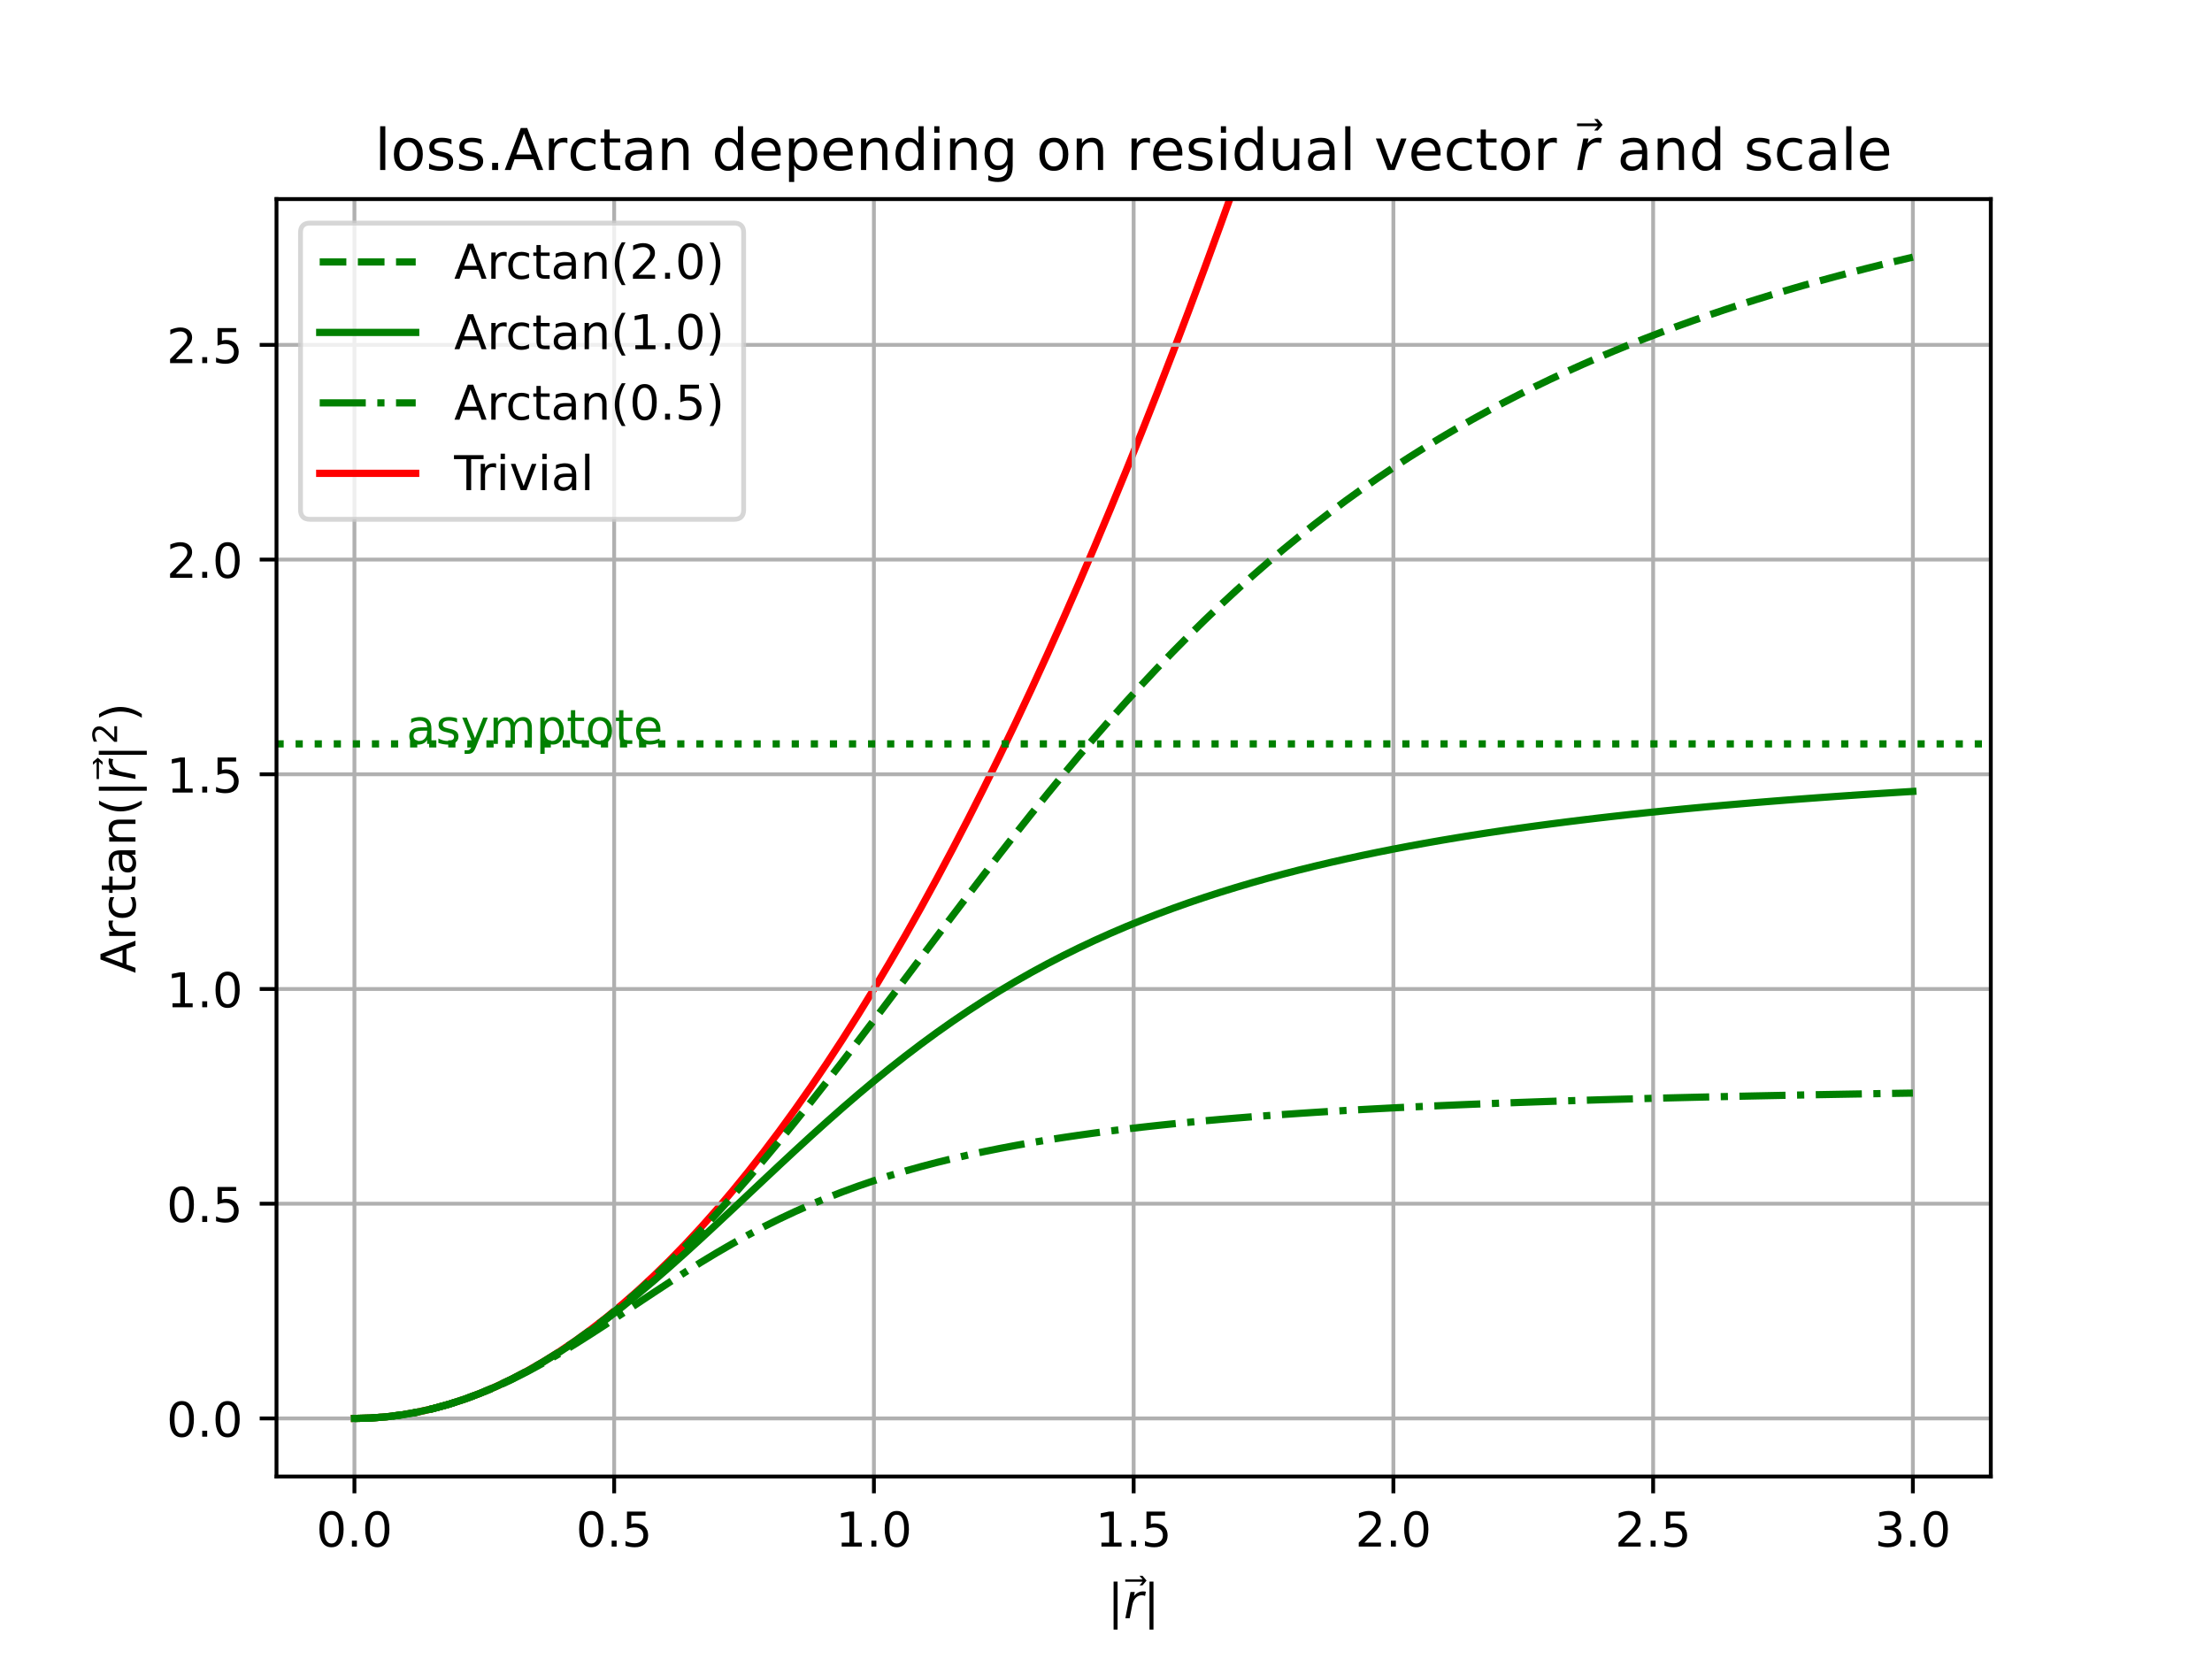 <?xml version="1.0" encoding="utf-8" standalone="no"?>
<!DOCTYPE svg PUBLIC "-//W3C//DTD SVG 1.1//EN"
  "http://www.w3.org/Graphics/SVG/1.1/DTD/svg11.dtd">
<!-- Created with matplotlib (https://matplotlib.org/) -->
<svg height="345.6pt" version="1.1" viewBox="0 0 460.8 345.6" width="460.8pt" xmlns="http://www.w3.org/2000/svg" xmlns:xlink="http://www.w3.org/1999/xlink">
 <defs>
  <style type="text/css">
*{stroke-linecap:butt;stroke-linejoin:round;}
  </style>
 </defs>
 <g id="figure_1">
  <g id="patch_1">
   <path d="M 0 345.6 
L 460.8 345.6 
L 460.8 0 
L 0 0 
z
" style="fill:#ffffff;"/>
  </g>
  <g id="axes_1">
   <g id="patch_2">
    <path d="M 57.6 307.584 
L 414.72 307.584 
L 414.72 41.472 
L 57.6 41.472 
z
" style="fill:#ffffff;"/>
   </g>
   <g id="line2d_1">
    <path clip-path="url(#p0b1597079b)" d="M 73.833 295.488 
L 77.112 295.406 
L 80.391 295.159 
L 83.671 294.749 
L 86.95 294.174 
L 90.229 293.434 
L 93.509 292.531 
L 96.788 291.463 
L 100.067 290.231 
L 103.347 288.834 
L 106.626 287.273 
L 109.905 285.548 
L 113.185 283.659 
L 116.464 281.605 
L 119.743 279.387 
L 123.023 277.005 
L 126.302 274.458 
L 129.581 271.747 
L 132.861 268.872 
L 136.14 265.833 
L 139.42 262.629 
L 142.699 259.261 
L 145.978 255.728 
L 149.258 252.032 
L 152.537 248.171 
L 155.816 244.146 
L 159.096 239.956 
L 162.375 235.602 
L 165.654 231.084 
L 168.934 226.402 
L 172.213 221.555 
L 175.492 216.544 
L 178.772 211.369 
L 182.051 206.029 
L 185.33 200.525 
L 188.61 194.857 
L 191.889 189.024 
L 195.168 183.028 
L 198.448 176.866 
L 201.727 170.541 
L 205.006 164.051 
L 208.286 157.397 
L 211.565 150.579 
L 214.844 143.597 
L 218.124 136.45 
L 221.403 129.139 
L 224.682 121.663 
L 227.962 114.023 
L 231.241 106.219 
L 234.52 98.251 
L 237.8 90.118 
L 241.079 81.821 
L 244.358 73.36 
L 247.638 64.735 
L 250.917 55.945 
L 254.196 46.991 
L 257.476 37.872 
L 260.755 28.59 
L 264.034 19.143 
L 267.314 9.531 
L 270.593 -0.244 
L 270.842 -1 
" style="fill:none;stroke:#ff0000;stroke-linecap:square;stroke-width:1.5;"/>
   </g>
   <g id="matplotlib.axis_1">
    <g id="xtick_1">
     <g id="line2d_2">
      <path clip-path="url(#p0b1597079b)" d="M 73.833 307.584 
L 73.833 41.472 
" style="fill:none;stroke:#b0b0b0;stroke-linecap:square;stroke-width:0.8;"/>
     </g>
     <g id="line2d_3">
      <defs>
       <path d="M 0 0 
L 0 3.5 
" id="mf7f25901aa" style="stroke:#000000;stroke-width:0.8;"/>
      </defs>
      <g>
       <use style="stroke:#000000;stroke-width:0.8;" x="73.833" xlink:href="#mf7f25901aa" y="307.584"/>
      </g>
     </g>
     <g id="text_1">
      <!-- 0.0 -->
      <defs>
       <path d="M 31.781 66.406 
Q 24.172 66.406 20.328 58.906 
Q 16.5 51.422 16.5 36.375 
Q 16.5 21.391 20.328 13.891 
Q 24.172 6.391 31.781 6.391 
Q 39.453 6.391 43.281 13.891 
Q 47.125 21.391 47.125 36.375 
Q 47.125 51.422 43.281 58.906 
Q 39.453 66.406 31.781 66.406 
z
M 31.781 74.219 
Q 44.047 74.219 50.516 64.516 
Q 56.984 54.828 56.984 36.375 
Q 56.984 17.969 50.516 8.266 
Q 44.047 -1.422 31.781 -1.422 
Q 19.531 -1.422 13.062 8.266 
Q 6.594 17.969 6.594 36.375 
Q 6.594 54.828 13.062 64.516 
Q 19.531 74.219 31.781 74.219 
z
" id="DejaVuSans-48"/>
       <path d="M 10.688 12.406 
L 21 12.406 
L 21 0 
L 10.688 0 
z
" id="DejaVuSans-46"/>
      </defs>
      <g transform="translate(65.881 322.182)scale(0.1 -0.1)">
       <use xlink:href="#DejaVuSans-48"/>
       <use x="63.623" xlink:href="#DejaVuSans-46"/>
       <use x="95.41" xlink:href="#DejaVuSans-48"/>
      </g>
     </g>
    </g>
    <g id="xtick_2">
     <g id="line2d_4">
      <path clip-path="url(#p0b1597079b)" d="M 127.942 307.584 
L 127.942 41.472 
" style="fill:none;stroke:#b0b0b0;stroke-linecap:square;stroke-width:0.8;"/>
     </g>
     <g id="line2d_5">
      <g>
       <use style="stroke:#000000;stroke-width:0.8;" x="127.942" xlink:href="#mf7f25901aa" y="307.584"/>
      </g>
     </g>
     <g id="text_2">
      <!-- 0.5 -->
      <defs>
       <path d="M 10.797 72.906 
L 49.516 72.906 
L 49.516 64.594 
L 19.828 64.594 
L 19.828 46.734 
Q 21.969 47.469 24.109 47.828 
Q 26.266 48.188 28.422 48.188 
Q 40.625 48.188 47.75 41.5 
Q 54.891 34.812 54.891 23.391 
Q 54.891 11.625 47.562 5.094 
Q 40.234 -1.422 26.906 -1.422 
Q 22.312 -1.422 17.547 -0.641 
Q 12.797 0.141 7.719 1.703 
L 7.719 11.625 
Q 12.109 9.234 16.797 8.062 
Q 21.484 6.891 26.703 6.891 
Q 35.156 6.891 40.078 11.328 
Q 45.016 15.766 45.016 23.391 
Q 45.016 31 40.078 35.438 
Q 35.156 39.891 26.703 39.891 
Q 22.75 39.891 18.812 39.016 
Q 14.891 38.141 10.797 36.281 
z
" id="DejaVuSans-53"/>
      </defs>
      <g transform="translate(119.99 322.182)scale(0.1 -0.1)">
       <use xlink:href="#DejaVuSans-48"/>
       <use x="63.623" xlink:href="#DejaVuSans-46"/>
       <use x="95.41" xlink:href="#DejaVuSans-53"/>
      </g>
     </g>
    </g>
    <g id="xtick_3">
     <g id="line2d_6">
      <path clip-path="url(#p0b1597079b)" d="M 182.051 307.584 
L 182.051 41.472 
" style="fill:none;stroke:#b0b0b0;stroke-linecap:square;stroke-width:0.8;"/>
     </g>
     <g id="line2d_7">
      <g>
       <use style="stroke:#000000;stroke-width:0.8;" x="182.051" xlink:href="#mf7f25901aa" y="307.584"/>
      </g>
     </g>
     <g id="text_3">
      <!-- 1.0 -->
      <defs>
       <path d="M 12.406 8.297 
L 28.516 8.297 
L 28.516 63.922 
L 10.984 60.406 
L 10.984 69.391 
L 28.422 72.906 
L 38.281 72.906 
L 38.281 8.297 
L 54.391 8.297 
L 54.391 0 
L 12.406 0 
z
" id="DejaVuSans-49"/>
      </defs>
      <g transform="translate(174.099 322.182)scale(0.1 -0.1)">
       <use xlink:href="#DejaVuSans-49"/>
       <use x="63.623" xlink:href="#DejaVuSans-46"/>
       <use x="95.41" xlink:href="#DejaVuSans-48"/>
      </g>
     </g>
    </g>
    <g id="xtick_4">
     <g id="line2d_8">
      <path clip-path="url(#p0b1597079b)" d="M 236.16 307.584 
L 236.16 41.472 
" style="fill:none;stroke:#b0b0b0;stroke-linecap:square;stroke-width:0.8;"/>
     </g>
     <g id="line2d_9">
      <g>
       <use style="stroke:#000000;stroke-width:0.8;" x="236.16" xlink:href="#mf7f25901aa" y="307.584"/>
      </g>
     </g>
     <g id="text_4">
      <!-- 1.5 -->
      <g transform="translate(228.208 322.182)scale(0.1 -0.1)">
       <use xlink:href="#DejaVuSans-49"/>
       <use x="63.623" xlink:href="#DejaVuSans-46"/>
       <use x="95.41" xlink:href="#DejaVuSans-53"/>
      </g>
     </g>
    </g>
    <g id="xtick_5">
     <g id="line2d_10">
      <path clip-path="url(#p0b1597079b)" d="M 290.269 307.584 
L 290.269 41.472 
" style="fill:none;stroke:#b0b0b0;stroke-linecap:square;stroke-width:0.8;"/>
     </g>
     <g id="line2d_11">
      <g>
       <use style="stroke:#000000;stroke-width:0.8;" x="290.269" xlink:href="#mf7f25901aa" y="307.584"/>
      </g>
     </g>
     <g id="text_5">
      <!-- 2.0 -->
      <defs>
       <path d="M 19.188 8.297 
L 53.609 8.297 
L 53.609 0 
L 7.328 0 
L 7.328 8.297 
Q 12.938 14.109 22.625 23.891 
Q 32.328 33.688 34.812 36.531 
Q 39.547 41.844 41.422 45.531 
Q 43.312 49.219 43.312 52.781 
Q 43.312 58.594 39.234 62.25 
Q 35.156 65.922 28.609 65.922 
Q 23.969 65.922 18.812 64.312 
Q 13.672 62.703 7.812 59.422 
L 7.812 69.391 
Q 13.766 71.781 18.938 73 
Q 24.125 74.219 28.422 74.219 
Q 39.75 74.219 46.484 68.547 
Q 53.219 62.891 53.219 53.422 
Q 53.219 48.922 51.531 44.891 
Q 49.859 40.875 45.406 35.406 
Q 44.188 33.984 37.641 27.219 
Q 31.109 20.453 19.188 8.297 
z
" id="DejaVuSans-50"/>
      </defs>
      <g transform="translate(282.318 322.182)scale(0.1 -0.1)">
       <use xlink:href="#DejaVuSans-50"/>
       <use x="63.623" xlink:href="#DejaVuSans-46"/>
       <use x="95.41" xlink:href="#DejaVuSans-48"/>
      </g>
     </g>
    </g>
    <g id="xtick_6">
     <g id="line2d_12">
      <path clip-path="url(#p0b1597079b)" d="M 344.378 307.584 
L 344.378 41.472 
" style="fill:none;stroke:#b0b0b0;stroke-linecap:square;stroke-width:0.8;"/>
     </g>
     <g id="line2d_13">
      <g>
       <use style="stroke:#000000;stroke-width:0.8;" x="344.378" xlink:href="#mf7f25901aa" y="307.584"/>
      </g>
     </g>
     <g id="text_6">
      <!-- 2.5 -->
      <g transform="translate(336.427 322.182)scale(0.1 -0.1)">
       <use xlink:href="#DejaVuSans-50"/>
       <use x="63.623" xlink:href="#DejaVuSans-46"/>
       <use x="95.41" xlink:href="#DejaVuSans-53"/>
      </g>
     </g>
    </g>
    <g id="xtick_7">
     <g id="line2d_14">
      <path clip-path="url(#p0b1597079b)" d="M 398.487 307.584 
L 398.487 41.472 
" style="fill:none;stroke:#b0b0b0;stroke-linecap:square;stroke-width:0.8;"/>
     </g>
     <g id="line2d_15">
      <g>
       <use style="stroke:#000000;stroke-width:0.8;" x="398.487" xlink:href="#mf7f25901aa" y="307.584"/>
      </g>
     </g>
     <g id="text_7">
      <!-- 3.0 -->
      <defs>
       <path d="M 40.578 39.312 
Q 47.656 37.797 51.625 33 
Q 55.609 28.219 55.609 21.188 
Q 55.609 10.406 48.188 4.484 
Q 40.766 -1.422 27.094 -1.422 
Q 22.516 -1.422 17.656 -0.516 
Q 12.797 0.391 7.625 2.203 
L 7.625 11.719 
Q 11.719 9.328 16.594 8.109 
Q 21.484 6.891 26.812 6.891 
Q 36.078 6.891 40.938 10.547 
Q 45.797 14.203 45.797 21.188 
Q 45.797 27.641 41.281 31.266 
Q 36.766 34.906 28.719 34.906 
L 20.219 34.906 
L 20.219 43.016 
L 29.109 43.016 
Q 36.375 43.016 40.234 45.922 
Q 44.094 48.828 44.094 54.297 
Q 44.094 59.906 40.109 62.906 
Q 36.141 65.922 28.719 65.922 
Q 24.656 65.922 20.016 65.031 
Q 15.375 64.156 9.812 62.312 
L 9.812 71.094 
Q 15.438 72.656 20.344 73.438 
Q 25.25 74.219 29.594 74.219 
Q 40.828 74.219 47.359 69.109 
Q 53.906 64.016 53.906 55.328 
Q 53.906 49.266 50.438 45.094 
Q 46.969 40.922 40.578 39.312 
z
" id="DejaVuSans-51"/>
      </defs>
      <g transform="translate(390.536 322.182)scale(0.1 -0.1)">
       <use xlink:href="#DejaVuSans-51"/>
       <use x="63.623" xlink:href="#DejaVuSans-46"/>
       <use x="95.41" xlink:href="#DejaVuSans-48"/>
      </g>
     </g>
    </g>
    <g id="text_8">
     <!-- $\|\vec{r}\|$ -->
     <defs>
      <path d="M 21 76.422 
L 21 -23.578 
L 12.703 -23.578 
L 12.703 76.422 
z
" id="DejaVuSans-124"/>
      <path d="M -47.016 63.531 
L -47.016 68.406 
L -10.844 68.406 
L -17.281 75.984 
L -11.141 75.984 
L -2.594 65.969 
L -11.141 55.953 
L -17.281 55.953 
L -10.844 63.531 
z
" id="DejaVuSans-8407"/>
      <path d="M 44.578 46.391 
Q 43.219 47.125 41.453 47.516 
Q 39.703 47.906 37.703 47.906 
Q 30.516 47.906 25.141 42.453 
Q 19.781 37.016 18.016 27.875 
L 12.5 0 
L 3.516 0 
L 14.203 54.688 
L 23.188 54.688 
L 21.484 46.188 
Q 25.047 50.922 30 53.453 
Q 34.969 56 40.578 56 
Q 42.047 56 43.453 55.828 
Q 44.875 55.672 46.297 55.281 
z
" id="DejaVuSans-Oblique-114"/>
     </defs>
     <g transform="translate(230.71 337.162)scale(0.1 -0.1)">
      <use transform="translate(0 0.469)" xlink:href="#DejaVuSans-124"/>
      <use transform="translate(83.985 13.016)" xlink:href="#DejaVuSans-8407"/>
      <use transform="translate(33.691 0.469)" xlink:href="#DejaVuSans-Oblique-114"/>
      <use transform="translate(74.805 0.469)" xlink:href="#DejaVuSans-124"/>
     </g>
    </g>
   </g>
   <g id="matplotlib.axis_2">
    <g id="ytick_1">
     <g id="line2d_16">
      <path clip-path="url(#p0b1597079b)" d="M 57.6 295.488 
L 414.72 295.488 
" style="fill:none;stroke:#b0b0b0;stroke-linecap:square;stroke-width:0.8;"/>
     </g>
     <g id="line2d_17">
      <defs>
       <path d="M 0 0 
L -3.5 0 
" id="m36fa9b72e0" style="stroke:#000000;stroke-width:0.8;"/>
      </defs>
      <g>
       <use style="stroke:#000000;stroke-width:0.8;" x="57.6" xlink:href="#m36fa9b72e0" y="295.488"/>
      </g>
     </g>
     <g id="text_9">
      <!-- 0.0 -->
      <g transform="translate(34.697 299.287)scale(0.1 -0.1)">
       <use xlink:href="#DejaVuSans-48"/>
       <use x="63.623" xlink:href="#DejaVuSans-46"/>
       <use x="95.41" xlink:href="#DejaVuSans-48"/>
      </g>
     </g>
    </g>
    <g id="ytick_2">
     <g id="line2d_18">
      <path clip-path="url(#p0b1597079b)" d="M 57.6 250.758 
L 414.72 250.758 
" style="fill:none;stroke:#b0b0b0;stroke-linecap:square;stroke-width:0.8;"/>
     </g>
     <g id="line2d_19">
      <g>
       <use style="stroke:#000000;stroke-width:0.8;" x="57.6" xlink:href="#m36fa9b72e0" y="250.758"/>
      </g>
     </g>
     <g id="text_10">
      <!-- 0.5 -->
      <g transform="translate(34.697 254.558)scale(0.1 -0.1)">
       <use xlink:href="#DejaVuSans-48"/>
       <use x="63.623" xlink:href="#DejaVuSans-46"/>
       <use x="95.41" xlink:href="#DejaVuSans-53"/>
      </g>
     </g>
    </g>
    <g id="ytick_3">
     <g id="line2d_20">
      <path clip-path="url(#p0b1597079b)" d="M 57.6 206.029 
L 414.72 206.029 
" style="fill:none;stroke:#b0b0b0;stroke-linecap:square;stroke-width:0.8;"/>
     </g>
     <g id="line2d_21">
      <g>
       <use style="stroke:#000000;stroke-width:0.8;" x="57.6" xlink:href="#m36fa9b72e0" y="206.029"/>
      </g>
     </g>
     <g id="text_11">
      <!-- 1.0 -->
      <g transform="translate(34.697 209.828)scale(0.1 -0.1)">
       <use xlink:href="#DejaVuSans-49"/>
       <use x="63.623" xlink:href="#DejaVuSans-46"/>
       <use x="95.41" xlink:href="#DejaVuSans-48"/>
      </g>
     </g>
    </g>
    <g id="ytick_4">
     <g id="line2d_22">
      <path clip-path="url(#p0b1597079b)" d="M 57.6 161.299 
L 414.72 161.299 
" style="fill:none;stroke:#b0b0b0;stroke-linecap:square;stroke-width:0.8;"/>
     </g>
     <g id="line2d_23">
      <g>
       <use style="stroke:#000000;stroke-width:0.8;" x="57.6" xlink:href="#m36fa9b72e0" y="161.299"/>
      </g>
     </g>
     <g id="text_12">
      <!-- 1.5 -->
      <g transform="translate(34.697 165.099)scale(0.1 -0.1)">
       <use xlink:href="#DejaVuSans-49"/>
       <use x="63.623" xlink:href="#DejaVuSans-46"/>
       <use x="95.41" xlink:href="#DejaVuSans-53"/>
      </g>
     </g>
    </g>
    <g id="ytick_5">
     <g id="line2d_24">
      <path clip-path="url(#p0b1597079b)" d="M 57.6 116.57 
L 414.72 116.57 
" style="fill:none;stroke:#b0b0b0;stroke-linecap:square;stroke-width:0.8;"/>
     </g>
     <g id="line2d_25">
      <g>
       <use style="stroke:#000000;stroke-width:0.8;" x="57.6" xlink:href="#m36fa9b72e0" y="116.57"/>
      </g>
     </g>
     <g id="text_13">
      <!-- 2.0 -->
      <g transform="translate(34.697 120.369)scale(0.1 -0.1)">
       <use xlink:href="#DejaVuSans-50"/>
       <use x="63.623" xlink:href="#DejaVuSans-46"/>
       <use x="95.41" xlink:href="#DejaVuSans-48"/>
      </g>
     </g>
    </g>
    <g id="ytick_6">
     <g id="line2d_26">
      <path clip-path="url(#p0b1597079b)" d="M 57.6 71.84 
L 414.72 71.84 
" style="fill:none;stroke:#b0b0b0;stroke-linecap:square;stroke-width:0.8;"/>
     </g>
     <g id="line2d_27">
      <g>
       <use style="stroke:#000000;stroke-width:0.8;" x="57.6" xlink:href="#m36fa9b72e0" y="71.84"/>
      </g>
     </g>
     <g id="text_14">
      <!-- 2.5 -->
      <g transform="translate(34.697 75.64)scale(0.1 -0.1)">
       <use xlink:href="#DejaVuSans-50"/>
       <use x="63.623" xlink:href="#DejaVuSans-46"/>
       <use x="95.41" xlink:href="#DejaVuSans-53"/>
      </g>
     </g>
    </g>
    <g id="text_15">
     <!-- $\operatorname{Arctan}(\|\vec{r}\|^2)$ -->
     <defs>
      <path d="M 34.188 63.188 
L 20.797 26.906 
L 47.609 26.906 
z
M 28.609 72.906 
L 39.797 72.906 
L 67.578 0 
L 57.328 0 
L 50.688 18.703 
L 17.828 18.703 
L 11.188 0 
L 0.781 0 
z
" id="DejaVuSans-65"/>
      <path d="M 41.109 46.297 
Q 39.594 47.172 37.812 47.578 
Q 36.031 48 33.891 48 
Q 26.266 48 22.188 43.047 
Q 18.109 38.094 18.109 28.812 
L 18.109 0 
L 9.078 0 
L 9.078 54.688 
L 18.109 54.688 
L 18.109 46.188 
Q 20.953 51.172 25.484 53.578 
Q 30.031 56 36.531 56 
Q 37.453 56 38.578 55.875 
Q 39.703 55.766 41.062 55.516 
z
" id="DejaVuSans-114"/>
      <path d="M 48.781 52.594 
L 48.781 44.188 
Q 44.969 46.297 41.141 47.344 
Q 37.312 48.391 33.406 48.391 
Q 24.656 48.391 19.812 42.844 
Q 14.984 37.312 14.984 27.297 
Q 14.984 17.281 19.812 11.734 
Q 24.656 6.203 33.406 6.203 
Q 37.312 6.203 41.141 7.25 
Q 44.969 8.297 48.781 10.406 
L 48.781 2.094 
Q 45.016 0.344 40.984 -0.531 
Q 36.969 -1.422 32.422 -1.422 
Q 20.062 -1.422 12.781 6.344 
Q 5.516 14.109 5.516 27.297 
Q 5.516 40.672 12.859 48.328 
Q 20.219 56 33.016 56 
Q 37.156 56 41.109 55.141 
Q 45.062 54.297 48.781 52.594 
z
" id="DejaVuSans-99"/>
      <path d="M 18.312 70.219 
L 18.312 54.688 
L 36.812 54.688 
L 36.812 47.703 
L 18.312 47.703 
L 18.312 18.016 
Q 18.312 11.328 20.141 9.422 
Q 21.969 7.516 27.594 7.516 
L 36.812 7.516 
L 36.812 0 
L 27.594 0 
Q 17.188 0 13.234 3.875 
Q 9.281 7.766 9.281 18.016 
L 9.281 47.703 
L 2.688 47.703 
L 2.688 54.688 
L 9.281 54.688 
L 9.281 70.219 
z
" id="DejaVuSans-116"/>
      <path d="M 34.281 27.484 
Q 23.391 27.484 19.188 25 
Q 14.984 22.516 14.984 16.5 
Q 14.984 11.719 18.141 8.906 
Q 21.297 6.109 26.703 6.109 
Q 34.188 6.109 38.703 11.406 
Q 43.219 16.703 43.219 25.484 
L 43.219 27.484 
z
M 52.203 31.203 
L 52.203 0 
L 43.219 0 
L 43.219 8.297 
Q 40.141 3.328 35.547 0.953 
Q 30.953 -1.422 24.312 -1.422 
Q 15.922 -1.422 10.953 3.297 
Q 6 8.016 6 15.922 
Q 6 25.141 12.172 29.828 
Q 18.359 34.516 30.609 34.516 
L 43.219 34.516 
L 43.219 35.406 
Q 43.219 41.609 39.141 45 
Q 35.062 48.391 27.688 48.391 
Q 23 48.391 18.547 47.266 
Q 14.109 46.141 10.016 43.891 
L 10.016 52.203 
Q 14.938 54.109 19.578 55.047 
Q 24.219 56 28.609 56 
Q 40.484 56 46.344 49.844 
Q 52.203 43.703 52.203 31.203 
z
" id="DejaVuSans-97"/>
      <path d="M 54.891 33.016 
L 54.891 0 
L 45.906 0 
L 45.906 32.719 
Q 45.906 40.484 42.875 44.328 
Q 39.844 48.188 33.797 48.188 
Q 26.516 48.188 22.312 43.547 
Q 18.109 38.922 18.109 30.906 
L 18.109 0 
L 9.078 0 
L 9.078 54.688 
L 18.109 54.688 
L 18.109 46.188 
Q 21.344 51.125 25.703 53.562 
Q 30.078 56 35.797 56 
Q 45.219 56 50.047 50.172 
Q 54.891 44.344 54.891 33.016 
z
" id="DejaVuSans-110"/>
      <path d="M 31 75.875 
Q 24.469 64.656 21.281 53.656 
Q 18.109 42.672 18.109 31.391 
Q 18.109 20.125 21.312 9.062 
Q 24.516 -2 31 -13.188 
L 23.188 -13.188 
Q 15.875 -1.703 12.234 9.375 
Q 8.594 20.453 8.594 31.391 
Q 8.594 42.281 12.203 53.312 
Q 15.828 64.359 23.188 75.875 
z
" id="DejaVuSans-40"/>
      <path d="M 8.016 75.875 
L 15.828 75.875 
Q 23.141 64.359 26.781 53.312 
Q 30.422 42.281 30.422 31.391 
Q 30.422 20.453 26.781 9.375 
Q 23.141 -1.703 15.828 -13.188 
L 8.016 -13.188 
Q 14.5 -2 17.703 9.062 
Q 20.906 20.125 20.906 31.391 
Q 20.906 42.672 17.703 53.656 
Q 14.5 64.656 8.016 75.875 
z
" id="DejaVuSans-41"/>
     </defs>
     <g transform="translate(28.297 202.728)rotate(-90)scale(0.1 -0.1)">
      <use transform="translate(0 0.766)" xlink:href="#DejaVuSans-65"/>
      <use transform="translate(68.408 0.766)" xlink:href="#DejaVuSans-114"/>
      <use transform="translate(109.521 0.766)" xlink:href="#DejaVuSans-99"/>
      <use transform="translate(164.502 0.766)" xlink:href="#DejaVuSans-116"/>
      <use transform="translate(203.711 0.766)" xlink:href="#DejaVuSans-97"/>
      <use transform="translate(264.99 0.766)" xlink:href="#DejaVuSans-110"/>
      <use transform="translate(328.369 0.766)" xlink:href="#DejaVuSans-40"/>
      <use transform="translate(367.383 0.766)" xlink:href="#DejaVuSans-124"/>
      <use transform="translate(451.368 13.312)" xlink:href="#DejaVuSans-8407"/>
      <use transform="translate(401.074 0.766)" xlink:href="#DejaVuSans-Oblique-114"/>
      <use transform="translate(442.188 0.766)" xlink:href="#DejaVuSans-124"/>
      <use transform="translate(476.836 39.047)scale(0.7)" xlink:href="#DejaVuSans-50"/>
      <use transform="translate(524.106 0.766)" xlink:href="#DejaVuSans-41"/>
     </g>
    </g>
   </g>
   <g id="line2d_28">
    <path clip-path="url(#p0b1597079b)" d="M 73.833 295.488 
L 77.112 295.406 
L 80.391 295.159 
L 83.671 294.749 
L 86.95 294.174 
L 90.229 293.434 
L 93.509 292.531 
L 96.788 291.463 
L 100.067 290.232 
L 103.347 288.837 
L 106.626 287.279 
L 109.905 285.558 
L 113.185 283.676 
L 116.464 281.633 
L 119.743 279.43 
L 123.023 277.07 
L 126.302 274.554 
L 129.581 271.885 
L 132.861 269.066 
L 136.14 266.1 
L 139.42 262.991 
L 142.699 259.744 
L 145.978 256.364 
L 149.258 252.857 
L 152.537 249.23 
L 155.816 245.489 
L 159.096 241.643 
L 162.375 237.699 
L 165.654 233.668 
L 168.934 229.557 
L 172.213 225.378 
L 175.492 221.141 
L 178.772 216.856 
L 182.051 212.533 
L 185.33 208.184 
L 188.61 203.82 
L 191.889 199.451 
L 195.168 195.087 
L 198.448 190.739 
L 201.727 186.417 
L 205.006 182.128 
L 208.286 177.883 
L 211.565 173.688 
L 214.844 169.551 
L 218.124 165.479 
L 221.403 161.476 
L 224.682 157.549 
L 227.962 153.702 
L 231.241 149.938 
L 234.52 146.26 
L 237.8 142.67 
L 241.079 139.171 
L 244.358 135.763 
L 247.638 132.447 
L 250.917 129.224 
L 254.196 126.093 
L 257.476 123.054 
L 260.755 120.105 
L 264.034 117.246 
L 267.314 114.475 
L 270.593 111.791 
L 273.872 109.192 
L 277.152 106.676 
L 280.431 104.24 
L 283.71 101.884 
L 286.99 99.604 
L 290.269 97.399 
L 293.548 95.266 
L 296.828 93.203 
L 300.107 91.208 
L 303.386 89.279 
L 306.666 87.413 
L 309.945 85.608 
L 313.224 83.863 
L 316.504 82.174 
L 319.783 80.541 
L 323.062 78.96 
L 326.342 77.431 
L 329.621 75.951 
L 332.9 74.519 
L 336.18 73.133 
L 339.459 71.79 
L 342.739 70.49 
L 346.018 69.231 
L 349.297 68.011 
L 352.577 66.83 
L 355.856 65.684 
L 359.135 64.574 
L 362.415 63.498 
L 365.694 62.454 
L 368.973 61.442 
L 372.253 60.46 
L 375.532 59.507 
L 378.811 58.582 
L 382.091 57.684 
L 385.37 56.812 
L 388.649 55.966 
L 391.929 55.143 
L 395.208 54.344 
L 398.487 53.568 
" style="fill:none;stroke:#008000;stroke-dasharray:5.55,2.4;stroke-dashoffset:0;stroke-width:1.5;"/>
   </g>
   <g id="line2d_29">
    <path clip-path="url(#p0b1597079b)" d="M 73.833 295.488 
L 77.112 295.406 
L 80.391 295.159 
L 83.671 294.749 
L 86.95 294.174 
L 90.229 293.435 
L 93.509 292.532 
L 96.788 291.465 
L 100.067 290.237 
L 103.347 288.846 
L 106.626 287.296 
L 109.905 285.589 
L 113.185 283.727 
L 116.464 281.715 
L 119.743 279.558 
L 123.023 277.261 
L 126.302 274.833 
L 129.581 272.282 
L 132.861 269.618 
L 136.14 266.852 
L 139.42 263.997 
L 142.699 261.067 
L 145.978 258.074 
L 149.258 255.035 
L 152.537 251.964 
L 155.816 248.878 
L 159.096 245.79 
L 162.375 242.715 
L 165.654 239.668 
L 168.934 236.66 
L 172.213 233.702 
L 175.492 230.806 
L 178.772 227.978 
L 182.051 225.227 
L 185.33 222.558 
L 188.61 219.975 
L 191.889 217.482 
L 195.168 215.08 
L 198.448 212.77 
L 201.727 210.553 
L 205.006 208.427 
L 208.286 206.391 
L 211.565 204.444 
L 214.844 202.582 
L 218.124 200.804 
L 221.403 199.106 
L 224.682 197.486 
L 227.962 195.94 
L 231.241 194.465 
L 234.52 193.059 
L 237.8 191.717 
L 241.079 190.437 
L 244.358 189.217 
L 247.638 188.052 
L 250.917 186.94 
L 254.196 185.879 
L 257.476 184.866 
L 260.755 183.898 
L 264.034 182.974 
L 267.314 182.09 
L 270.593 181.245 
L 273.872 180.436 
L 277.152 179.663 
L 280.431 178.922 
L 283.71 178.213 
L 286.99 177.533 
L 290.269 176.882 
L 293.548 176.257 
L 296.828 175.658 
L 300.107 175.082 
L 303.386 174.53 
L 306.666 173.999 
L 309.945 173.489 
L 313.224 172.999 
L 316.504 172.527 
L 319.783 172.074 
L 323.062 171.637 
L 326.342 171.216 
L 329.621 170.811 
L 332.9 170.42 
L 336.18 170.044 
L 339.459 169.68 
L 342.739 169.33 
L 346.018 168.992 
L 349.297 168.665 
L 352.577 168.349 
L 355.856 168.044 
L 359.135 167.749 
L 362.415 167.464 
L 365.694 167.189 
L 368.973 166.922 
L 372.253 166.663 
L 375.532 166.413 
L 378.811 166.171 
L 382.091 165.936 
L 385.37 165.709 
L 388.649 165.488 
L 391.929 165.274 
L 395.208 165.067 
L 398.487 164.865 
" style="fill:none;stroke:#008000;stroke-linecap:square;stroke-width:1.5;"/>
   </g>
   <g id="line2d_30">
    <path clip-path="url(#p0b1597079b)" d="M 73.833 295.488 
L 77.112 295.406 
L 80.391 295.159 
L 83.671 294.749 
L 86.95 294.174 
L 90.229 293.436 
L 93.509 292.535 
L 96.788 291.474 
L 100.067 290.255 
L 103.347 288.882 
L 106.626 287.364 
L 109.905 285.707 
L 113.185 283.923 
L 116.464 282.027 
L 119.743 280.033 
L 123.023 277.961 
L 126.302 275.83 
L 129.581 273.662 
L 132.861 271.479 
L 136.14 269.301 
L 139.42 267.148 
L 142.699 265.038 
L 145.978 262.986 
L 149.258 261.003 
L 152.537 259.1 
L 155.816 257.284 
L 159.096 255.557 
L 162.375 253.922 
L 165.654 252.379 
L 168.934 250.928 
L 172.213 249.564 
L 175.492 248.285 
L 178.772 247.087 
L 182.051 245.966 
L 185.33 244.917 
L 188.61 243.936 
L 191.889 243.018 
L 195.168 242.16 
L 198.448 241.356 
L 201.727 240.604 
L 205.006 239.899 
L 208.286 239.239 
L 211.565 238.619 
L 214.844 238.037 
L 218.124 237.49 
L 221.403 236.976 
L 224.682 236.493 
L 227.962 236.037 
L 231.241 235.607 
L 234.52 235.202 
L 237.8 234.819 
L 241.079 234.458 
L 244.358 234.115 
L 247.638 233.791 
L 250.917 233.484 
L 254.196 233.193 
L 257.476 232.917 
L 260.755 232.654 
L 264.034 232.405 
L 267.314 232.167 
L 270.593 231.941 
L 273.872 231.726 
L 277.152 231.521 
L 280.431 231.325 
L 283.71 231.138 
L 286.99 230.96 
L 290.269 230.789 
L 293.548 230.626 
L 296.828 230.47 
L 300.107 230.32 
L 303.386 230.177 
L 306.666 230.04 
L 309.945 229.908 
L 313.224 229.782 
L 316.504 229.66 
L 319.783 229.543 
L 323.062 229.431 
L 326.342 229.323 
L 329.621 229.22 
L 332.9 229.12 
L 336.18 229.023 
L 339.459 228.931 
L 342.739 228.841 
L 346.018 228.755 
L 349.297 228.672 
L 352.577 228.592 
L 355.856 228.514 
L 359.135 228.439 
L 362.415 228.367 
L 365.694 228.297 
L 368.973 228.229 
L 372.253 228.164 
L 375.532 228.101 
L 378.811 228.039 
L 382.091 227.98 
L 385.37 227.922 
L 388.649 227.867 
L 391.929 227.813 
L 395.208 227.76 
L 398.487 227.709 
" style="fill:none;stroke:#008000;stroke-dasharray:9.6,2.4,1.5,2.4;stroke-dashoffset:0;stroke-width:1.5;"/>
   </g>
   <g id="line2d_31">
    <path clip-path="url(#p0b1597079b)" d="M 57.6 154.966 
L 414.72 154.966 
" style="fill:none;stroke:#008000;stroke-dasharray:1.5,2.475;stroke-dashoffset:0;stroke-width:1.5;"/>
   </g>
   <g id="patch_3">
    <path d="M 57.6 307.584 
L 57.6 41.472 
" style="fill:none;stroke:#000000;stroke-linecap:square;stroke-linejoin:miter;stroke-width:0.8;"/>
   </g>
   <g id="patch_4">
    <path d="M 414.72 307.584 
L 414.72 41.472 
" style="fill:none;stroke:#000000;stroke-linecap:square;stroke-linejoin:miter;stroke-width:0.8;"/>
   </g>
   <g id="patch_5">
    <path d="M 57.6 307.584 
L 414.72 307.584 
" style="fill:none;stroke:#000000;stroke-linecap:square;stroke-linejoin:miter;stroke-width:0.8;"/>
   </g>
   <g id="patch_6">
    <path d="M 57.6 41.472 
L 414.72 41.472 
" style="fill:none;stroke:#000000;stroke-linecap:square;stroke-linejoin:miter;stroke-width:0.8;"/>
   </g>
   <g id="text_16">
    <!-- asymptote -->
    <defs>
     <path d="M 44.281 53.078 
L 44.281 44.578 
Q 40.484 46.531 36.375 47.5 
Q 32.281 48.484 27.875 48.484 
Q 21.188 48.484 17.844 46.438 
Q 14.5 44.391 14.5 40.281 
Q 14.5 37.156 16.891 35.375 
Q 19.281 33.594 26.516 31.984 
L 29.594 31.297 
Q 39.156 29.25 43.188 25.516 
Q 47.219 21.781 47.219 15.094 
Q 47.219 7.469 41.188 3.016 
Q 35.156 -1.422 24.609 -1.422 
Q 20.219 -1.422 15.453 -0.562 
Q 10.688 0.297 5.422 2 
L 5.422 11.281 
Q 10.406 8.688 15.234 7.391 
Q 20.062 6.109 24.812 6.109 
Q 31.156 6.109 34.562 8.281 
Q 37.984 10.453 37.984 14.406 
Q 37.984 18.062 35.516 20.016 
Q 33.062 21.969 24.703 23.781 
L 21.578 24.516 
Q 13.234 26.266 9.516 29.906 
Q 5.812 33.547 5.812 39.891 
Q 5.812 47.609 11.281 51.797 
Q 16.75 56 26.812 56 
Q 31.781 56 36.172 55.266 
Q 40.578 54.547 44.281 53.078 
z
" id="DejaVuSans-115"/>
     <path d="M 32.172 -5.078 
Q 28.375 -14.844 24.75 -17.812 
Q 21.141 -20.797 15.094 -20.797 
L 7.906 -20.797 
L 7.906 -13.281 
L 13.188 -13.281 
Q 16.891 -13.281 18.938 -11.516 
Q 21 -9.766 23.484 -3.219 
L 25.094 0.875 
L 2.984 54.688 
L 12.5 54.688 
L 29.594 11.922 
L 46.688 54.688 
L 56.203 54.688 
z
" id="DejaVuSans-121"/>
     <path d="M 52 44.188 
Q 55.375 50.25 60.062 53.125 
Q 64.75 56 71.094 56 
Q 79.641 56 84.281 50.016 
Q 88.922 44.047 88.922 33.016 
L 88.922 0 
L 79.891 0 
L 79.891 32.719 
Q 79.891 40.578 77.094 44.375 
Q 74.312 48.188 68.609 48.188 
Q 61.625 48.188 57.562 43.547 
Q 53.516 38.922 53.516 30.906 
L 53.516 0 
L 44.484 0 
L 44.484 32.719 
Q 44.484 40.625 41.703 44.406 
Q 38.922 48.188 33.109 48.188 
Q 26.219 48.188 22.156 43.531 
Q 18.109 38.875 18.109 30.906 
L 18.109 0 
L 9.078 0 
L 9.078 54.688 
L 18.109 54.688 
L 18.109 46.188 
Q 21.188 51.219 25.484 53.609 
Q 29.781 56 35.688 56 
Q 41.656 56 45.828 52.969 
Q 50 49.953 52 44.188 
z
" id="DejaVuSans-109"/>
     <path d="M 18.109 8.203 
L 18.109 -20.797 
L 9.078 -20.797 
L 9.078 54.688 
L 18.109 54.688 
L 18.109 46.391 
Q 20.953 51.266 25.266 53.625 
Q 29.594 56 35.594 56 
Q 45.562 56 51.781 48.094 
Q 58.016 40.188 58.016 27.297 
Q 58.016 14.406 51.781 6.484 
Q 45.562 -1.422 35.594 -1.422 
Q 29.594 -1.422 25.266 0.953 
Q 20.953 3.328 18.109 8.203 
z
M 48.688 27.297 
Q 48.688 37.203 44.609 42.844 
Q 40.531 48.484 33.406 48.484 
Q 26.266 48.484 22.188 42.844 
Q 18.109 37.203 18.109 27.297 
Q 18.109 17.391 22.188 11.75 
Q 26.266 6.109 33.406 6.109 
Q 40.531 6.109 44.609 11.75 
Q 48.688 17.391 48.688 27.297 
z
" id="DejaVuSans-112"/>
     <path d="M 30.609 48.391 
Q 23.391 48.391 19.188 42.75 
Q 14.984 37.109 14.984 27.297 
Q 14.984 17.484 19.156 11.844 
Q 23.344 6.203 30.609 6.203 
Q 37.797 6.203 41.984 11.859 
Q 46.188 17.531 46.188 27.297 
Q 46.188 37.016 41.984 42.703 
Q 37.797 48.391 30.609 48.391 
z
M 30.609 56 
Q 42.328 56 49.016 48.375 
Q 55.719 40.766 55.719 27.297 
Q 55.719 13.875 49.016 6.219 
Q 42.328 -1.422 30.609 -1.422 
Q 18.844 -1.422 12.172 6.219 
Q 5.516 13.875 5.516 27.297 
Q 5.516 40.766 12.172 48.375 
Q 18.844 56 30.609 56 
z
" id="DejaVuSans-111"/>
     <path d="M 56.203 29.594 
L 56.203 25.203 
L 14.891 25.203 
Q 15.484 15.922 20.484 11.062 
Q 25.484 6.203 34.422 6.203 
Q 39.594 6.203 44.453 7.469 
Q 49.312 8.734 54.109 11.281 
L 54.109 2.781 
Q 49.266 0.734 44.188 -0.344 
Q 39.109 -1.422 33.891 -1.422 
Q 20.797 -1.422 13.156 6.188 
Q 5.516 13.812 5.516 26.812 
Q 5.516 40.234 12.766 48.109 
Q 20.016 56 32.328 56 
Q 43.359 56 49.781 48.891 
Q 56.203 41.797 56.203 29.594 
z
M 47.219 32.234 
Q 47.125 39.594 43.094 43.984 
Q 39.062 48.391 32.422 48.391 
Q 24.906 48.391 20.391 44.141 
Q 15.875 39.891 15.188 32.172 
z
" id="DejaVuSans-101"/>
    </defs>
    <g style="fill:#008000;" transform="translate(84.655 154.966)scale(0.1 -0.1)">
     <use xlink:href="#DejaVuSans-97"/>
     <use x="61.279" xlink:href="#DejaVuSans-115"/>
     <use x="113.379" xlink:href="#DejaVuSans-121"/>
     <use x="172.559" xlink:href="#DejaVuSans-109"/>
     <use x="269.971" xlink:href="#DejaVuSans-112"/>
     <use x="333.447" xlink:href="#DejaVuSans-116"/>
     <use x="372.656" xlink:href="#DejaVuSans-111"/>
     <use x="433.838" xlink:href="#DejaVuSans-116"/>
     <use x="473.047" xlink:href="#DejaVuSans-101"/>
    </g>
   </g>
   <g id="text_17">
    <!-- loss.Arctan depending on residual vector $\vec{r}$ and scale -->
    <defs>
     <path d="M 9.422 75.984 
L 18.406 75.984 
L 18.406 0 
L 9.422 0 
z
" id="DejaVuSans-108"/>
     <path id="DejaVuSans-32"/>
     <path d="M 45.406 46.391 
L 45.406 75.984 
L 54.391 75.984 
L 54.391 0 
L 45.406 0 
L 45.406 8.203 
Q 42.578 3.328 38.25 0.953 
Q 33.938 -1.422 27.875 -1.422 
Q 17.969 -1.422 11.734 6.484 
Q 5.516 14.406 5.516 27.297 
Q 5.516 40.188 11.734 48.094 
Q 17.969 56 27.875 56 
Q 33.938 56 38.25 53.625 
Q 42.578 51.266 45.406 46.391 
z
M 14.797 27.297 
Q 14.797 17.391 18.875 11.75 
Q 22.953 6.109 30.078 6.109 
Q 37.203 6.109 41.297 11.75 
Q 45.406 17.391 45.406 27.297 
Q 45.406 37.203 41.297 42.844 
Q 37.203 48.484 30.078 48.484 
Q 22.953 48.484 18.875 42.844 
Q 14.797 37.203 14.797 27.297 
z
" id="DejaVuSans-100"/>
     <path d="M 9.422 54.688 
L 18.406 54.688 
L 18.406 0 
L 9.422 0 
z
M 9.422 75.984 
L 18.406 75.984 
L 18.406 64.594 
L 9.422 64.594 
z
" id="DejaVuSans-105"/>
     <path d="M 45.406 27.984 
Q 45.406 37.75 41.375 43.109 
Q 37.359 48.484 30.078 48.484 
Q 22.859 48.484 18.828 43.109 
Q 14.797 37.75 14.797 27.984 
Q 14.797 18.266 18.828 12.891 
Q 22.859 7.516 30.078 7.516 
Q 37.359 7.516 41.375 12.891 
Q 45.406 18.266 45.406 27.984 
z
M 54.391 6.781 
Q 54.391 -7.172 48.188 -13.984 
Q 42 -20.797 29.203 -20.797 
Q 24.469 -20.797 20.266 -20.094 
Q 16.062 -19.391 12.109 -17.922 
L 12.109 -9.188 
Q 16.062 -11.328 19.922 -12.344 
Q 23.781 -13.375 27.781 -13.375 
Q 36.625 -13.375 41.016 -8.766 
Q 45.406 -4.156 45.406 5.172 
L 45.406 9.625 
Q 42.625 4.781 38.281 2.391 
Q 33.938 0 27.875 0 
Q 17.828 0 11.672 7.656 
Q 5.516 15.328 5.516 27.984 
Q 5.516 40.672 11.672 48.328 
Q 17.828 56 27.875 56 
Q 33.938 56 38.281 53.609 
Q 42.625 51.219 45.406 46.391 
L 45.406 54.688 
L 54.391 54.688 
z
" id="DejaVuSans-103"/>
     <path d="M 8.5 21.578 
L 8.5 54.688 
L 17.484 54.688 
L 17.484 21.922 
Q 17.484 14.156 20.5 10.266 
Q 23.531 6.391 29.594 6.391 
Q 36.859 6.391 41.078 11.031 
Q 45.312 15.672 45.312 23.688 
L 45.312 54.688 
L 54.297 54.688 
L 54.297 0 
L 45.312 0 
L 45.312 8.406 
Q 42.047 3.422 37.719 1 
Q 33.406 -1.422 27.688 -1.422 
Q 18.266 -1.422 13.375 4.438 
Q 8.5 10.297 8.5 21.578 
z
M 31.109 56 
z
" id="DejaVuSans-117"/>
     <path d="M 2.984 54.688 
L 12.5 54.688 
L 29.594 8.797 
L 46.688 54.688 
L 56.203 54.688 
L 35.688 0 
L 23.484 0 
z
" id="DejaVuSans-118"/>
    </defs>
    <g transform="translate(78.06 35.472)scale(0.12 -0.12)">
     <use transform="translate(0 0.469)" xlink:href="#DejaVuSans-108"/>
     <use transform="translate(27.783 0.469)" xlink:href="#DejaVuSans-111"/>
     <use transform="translate(88.965 0.469)" xlink:href="#DejaVuSans-115"/>
     <use transform="translate(141.064 0.469)" xlink:href="#DejaVuSans-115"/>
     <use transform="translate(193.164 0.469)" xlink:href="#DejaVuSans-46"/>
     <use transform="translate(224.951 0.469)" xlink:href="#DejaVuSans-65"/>
     <use transform="translate(293.359 0.469)" xlink:href="#DejaVuSans-114"/>
     <use transform="translate(334.473 0.469)" xlink:href="#DejaVuSans-99"/>
     <use transform="translate(389.453 0.469)" xlink:href="#DejaVuSans-116"/>
     <use transform="translate(428.662 0.469)" xlink:href="#DejaVuSans-97"/>
     <use transform="translate(489.941 0.469)" xlink:href="#DejaVuSans-110"/>
     <use transform="translate(553.32 0.469)" xlink:href="#DejaVuSans-32"/>
     <use transform="translate(585.107 0.469)" xlink:href="#DejaVuSans-100"/>
     <use transform="translate(648.584 0.469)" xlink:href="#DejaVuSans-101"/>
     <use transform="translate(710.107 0.469)" xlink:href="#DejaVuSans-112"/>
     <use transform="translate(773.584 0.469)" xlink:href="#DejaVuSans-101"/>
     <use transform="translate(835.107 0.469)" xlink:href="#DejaVuSans-110"/>
     <use transform="translate(898.486 0.469)" xlink:href="#DejaVuSans-100"/>
     <use transform="translate(961.963 0.469)" xlink:href="#DejaVuSans-105"/>
     <use transform="translate(989.746 0.469)" xlink:href="#DejaVuSans-110"/>
     <use transform="translate(1053.125 0.469)" xlink:href="#DejaVuSans-103"/>
     <use transform="translate(1116.602 0.469)" xlink:href="#DejaVuSans-32"/>
     <use transform="translate(1148.389 0.469)" xlink:href="#DejaVuSans-111"/>
     <use transform="translate(1209.57 0.469)" xlink:href="#DejaVuSans-110"/>
     <use transform="translate(1272.949 0.469)" xlink:href="#DejaVuSans-32"/>
     <use transform="translate(1304.736 0.469)" xlink:href="#DejaVuSans-114"/>
     <use transform="translate(1345.85 0.469)" xlink:href="#DejaVuSans-101"/>
     <use transform="translate(1407.373 0.469)" xlink:href="#DejaVuSans-115"/>
     <use transform="translate(1459.473 0.469)" xlink:href="#DejaVuSans-105"/>
     <use transform="translate(1487.256 0.469)" xlink:href="#DejaVuSans-100"/>
     <use transform="translate(1550.732 0.469)" xlink:href="#DejaVuSans-117"/>
     <use transform="translate(1614.111 0.469)" xlink:href="#DejaVuSans-97"/>
     <use transform="translate(1675.391 0.469)" xlink:href="#DejaVuSans-108"/>
     <use transform="translate(1703.174 0.469)" xlink:href="#DejaVuSans-32"/>
     <use transform="translate(1734.961 0.469)" xlink:href="#DejaVuSans-118"/>
     <use transform="translate(1794.141 0.469)" xlink:href="#DejaVuSans-101"/>
     <use transform="translate(1855.664 0.469)" xlink:href="#DejaVuSans-99"/>
     <use transform="translate(1910.645 0.469)" xlink:href="#DejaVuSans-116"/>
     <use transform="translate(1949.854 0.469)" xlink:href="#DejaVuSans-111"/>
     <use transform="translate(2011.035 0.469)" xlink:href="#DejaVuSans-114"/>
     <use transform="translate(2052.148 0.469)" xlink:href="#DejaVuSans-32"/>
     <use transform="translate(2134.229 13.016)" xlink:href="#DejaVuSans-8407"/>
     <use transform="translate(2083.936 0.469)" xlink:href="#DejaVuSans-Oblique-114"/>
     <use transform="translate(2125.049 0.469)" xlink:href="#DejaVuSans-32"/>
     <use transform="translate(2156.836 0.469)" xlink:href="#DejaVuSans-97"/>
     <use transform="translate(2218.115 0.469)" xlink:href="#DejaVuSans-110"/>
     <use transform="translate(2281.494 0.469)" xlink:href="#DejaVuSans-100"/>
     <use transform="translate(2344.971 0.469)" xlink:href="#DejaVuSans-32"/>
     <use transform="translate(2376.758 0.469)" xlink:href="#DejaVuSans-115"/>
     <use transform="translate(2428.857 0.469)" xlink:href="#DejaVuSans-99"/>
     <use transform="translate(2483.838 0.469)" xlink:href="#DejaVuSans-97"/>
     <use transform="translate(2545.117 0.469)" xlink:href="#DejaVuSans-108"/>
     <use transform="translate(2572.9 0.469)" xlink:href="#DejaVuSans-101"/>
    </g>
   </g>
   <g id="legend_1">
    <g id="patch_7">
     <path d="M 64.6 108.184 
L 152.917 108.184 
Q 154.917 108.184 154.917 106.184 
L 154.917 48.472 
Q 154.917 46.472 152.917 46.472 
L 64.6 46.472 
Q 62.6 46.472 62.6 48.472 
L 62.6 106.184 
Q 62.6 108.184 64.6 108.184 
z
" style="fill:#ffffff;opacity:0.8;stroke:#cccccc;stroke-linejoin:miter;"/>
    </g>
    <g id="line2d_32">
     <path d="M 66.6 54.57 
L 86.6 54.57 
" style="fill:none;stroke:#008000;stroke-dasharray:5.55,2.4;stroke-dashoffset:0;stroke-width:1.5;"/>
    </g>
    <g id="line2d_33"/>
    <g id="text_18">
     <!-- Arctan(2.0) -->
     <g transform="translate(94.6 58.07)scale(0.1 -0.1)">
      <use xlink:href="#DejaVuSans-65"/>
      <use x="68.408" xlink:href="#DejaVuSans-114"/>
      <use x="107.271" xlink:href="#DejaVuSans-99"/>
      <use x="162.252" xlink:href="#DejaVuSans-116"/>
      <use x="201.461" xlink:href="#DejaVuSans-97"/>
      <use x="262.74" xlink:href="#DejaVuSans-110"/>
      <use x="326.119" xlink:href="#DejaVuSans-40"/>
      <use x="365.133" xlink:href="#DejaVuSans-50"/>
      <use x="428.756" xlink:href="#DejaVuSans-46"/>
      <use x="460.543" xlink:href="#DejaVuSans-48"/>
      <use x="524.166" xlink:href="#DejaVuSans-41"/>
     </g>
    </g>
    <g id="line2d_34">
     <path d="M 66.6 69.249 
L 86.6 69.249 
" style="fill:none;stroke:#008000;stroke-linecap:square;stroke-width:1.5;"/>
    </g>
    <g id="line2d_35"/>
    <g id="text_19">
     <!-- Arctan(1.0) -->
     <g transform="translate(94.6 72.749)scale(0.1 -0.1)">
      <use xlink:href="#DejaVuSans-65"/>
      <use x="68.408" xlink:href="#DejaVuSans-114"/>
      <use x="107.271" xlink:href="#DejaVuSans-99"/>
      <use x="162.252" xlink:href="#DejaVuSans-116"/>
      <use x="201.461" xlink:href="#DejaVuSans-97"/>
      <use x="262.74" xlink:href="#DejaVuSans-110"/>
      <use x="326.119" xlink:href="#DejaVuSans-40"/>
      <use x="365.133" xlink:href="#DejaVuSans-49"/>
      <use x="428.756" xlink:href="#DejaVuSans-46"/>
      <use x="460.543" xlink:href="#DejaVuSans-48"/>
      <use x="524.166" xlink:href="#DejaVuSans-41"/>
     </g>
    </g>
    <g id="line2d_36">
     <path d="M 66.6 83.927 
L 86.6 83.927 
" style="fill:none;stroke:#008000;stroke-dasharray:9.6,2.4,1.5,2.4;stroke-dashoffset:0;stroke-width:1.5;"/>
    </g>
    <g id="line2d_37"/>
    <g id="text_20">
     <!-- Arctan(0.5) -->
     <g transform="translate(94.6 87.427)scale(0.1 -0.1)">
      <use xlink:href="#DejaVuSans-65"/>
      <use x="68.408" xlink:href="#DejaVuSans-114"/>
      <use x="107.271" xlink:href="#DejaVuSans-99"/>
      <use x="162.252" xlink:href="#DejaVuSans-116"/>
      <use x="201.461" xlink:href="#DejaVuSans-97"/>
      <use x="262.74" xlink:href="#DejaVuSans-110"/>
      <use x="326.119" xlink:href="#DejaVuSans-40"/>
      <use x="365.133" xlink:href="#DejaVuSans-48"/>
      <use x="428.756" xlink:href="#DejaVuSans-46"/>
      <use x="460.543" xlink:href="#DejaVuSans-53"/>
      <use x="524.166" xlink:href="#DejaVuSans-41"/>
     </g>
    </g>
    <g id="line2d_38">
     <path d="M 66.6 98.605 
L 86.6 98.605 
" style="fill:none;stroke:#ff0000;stroke-linecap:square;stroke-width:1.5;"/>
    </g>
    <g id="line2d_39"/>
    <g id="text_21">
     <!-- Trivial -->
     <defs>
      <path d="M -0.297 72.906 
L 61.375 72.906 
L 61.375 64.594 
L 35.5 64.594 
L 35.5 0 
L 25.594 0 
L 25.594 64.594 
L -0.297 64.594 
z
" id="DejaVuSans-84"/>
     </defs>
     <g transform="translate(94.6 102.105)scale(0.1 -0.1)">
      <use xlink:href="#DejaVuSans-84"/>
      <use x="46.334" xlink:href="#DejaVuSans-114"/>
      <use x="87.447" xlink:href="#DejaVuSans-105"/>
      <use x="115.23" xlink:href="#DejaVuSans-118"/>
      <use x="174.41" xlink:href="#DejaVuSans-105"/>
      <use x="202.193" xlink:href="#DejaVuSans-97"/>
      <use x="263.473" xlink:href="#DejaVuSans-108"/>
     </g>
    </g>
   </g>
  </g>
 </g>
 <defs>
  <clipPath id="p0b1597079b">
   <rect height="266.112" width="357.12" x="57.6" y="41.472"/>
  </clipPath>
 </defs>
</svg>
